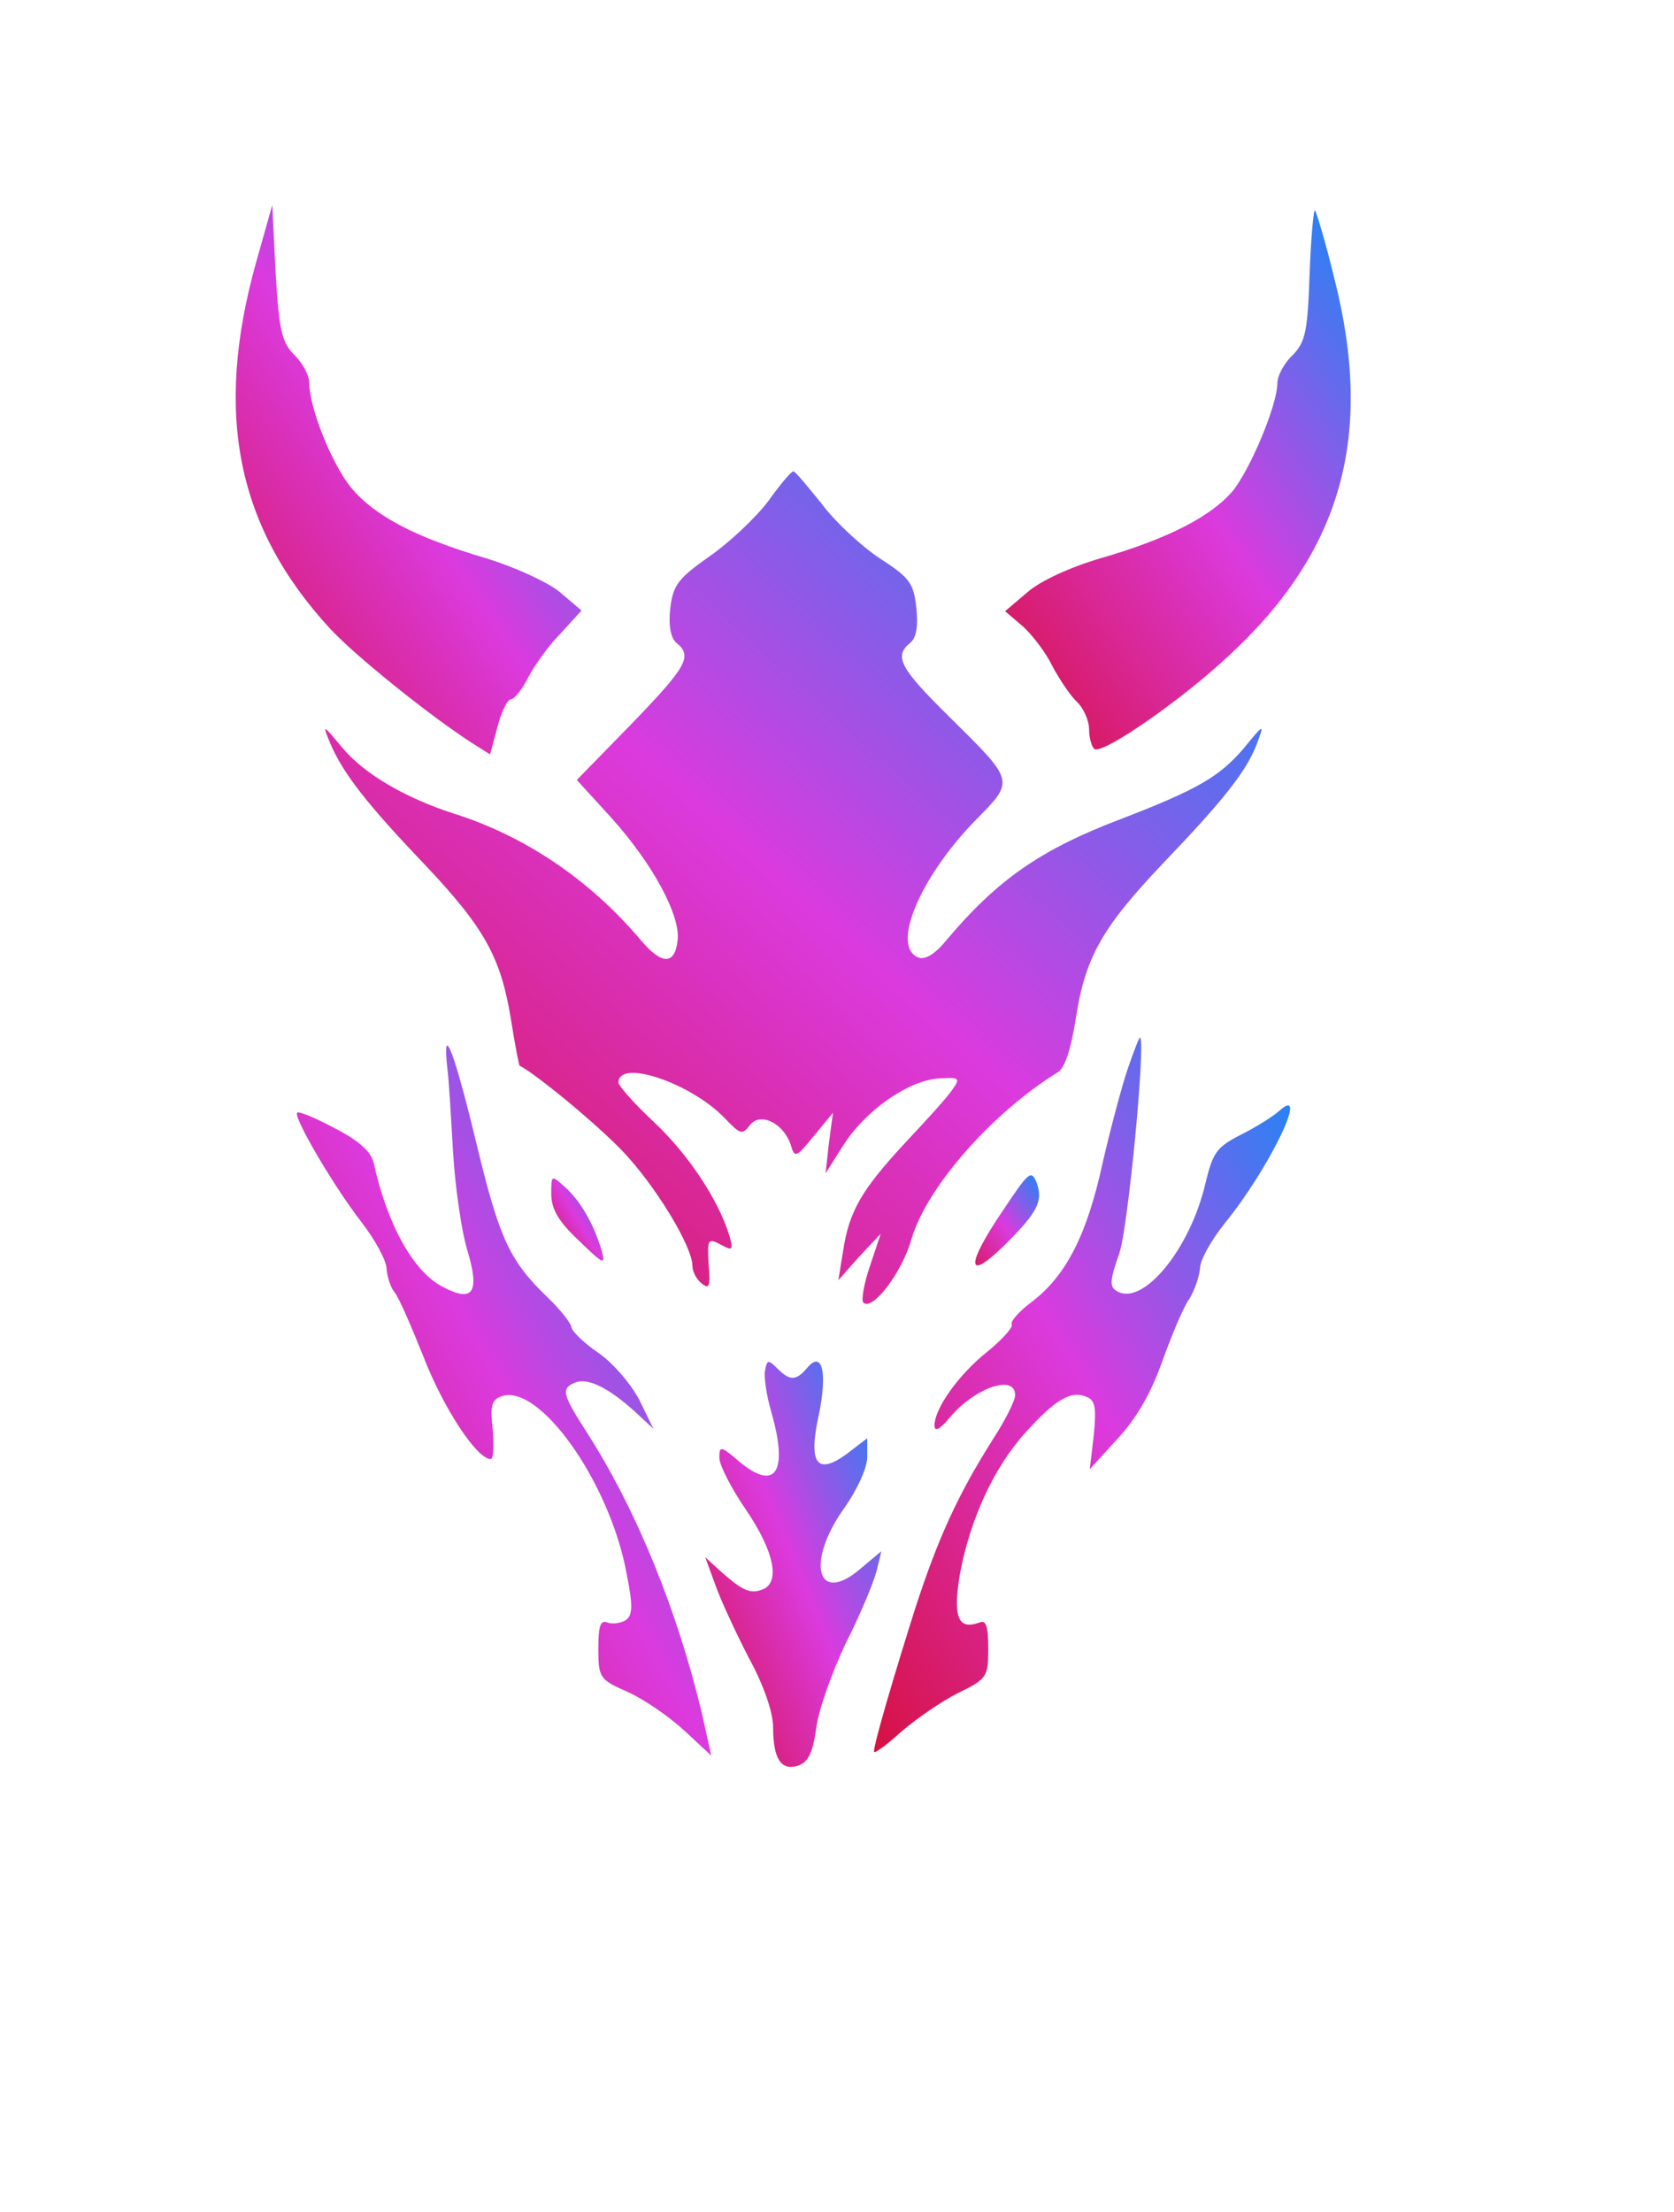 <?xml version="1.0" standalone="no"?>
<!DOCTYPE svg PUBLIC "-//W3C//DTD SVG 20010904//EN"
 "http://www.w3.org/TR/2001/REC-SVG-20010904/DTD/svg10.dtd">
<svg version="1.0" xmlns="http://www.w3.org/2000/svg"
 width="249pt" height="329pt" viewBox="0 0 249 329"
 preserveAspectRatio="xMidYMid meet">
 <defs>
    <linearGradient id="gradient" x1="0%" y1="0%" x2="100%" y2="100%">
      <stop offset="0%" stop-color="#D61142" />
      <stop offset="50%" stop-color="#DB3ADE" />
      <stop offset="100%" stop-color="#0C8EF7" />
    </linearGradient>
  </defs>

  <!-- Apply the gradient to the <g> element -->
  <g transform="translate(0,329) scale(0.1,-0.1)"
     fill="url(#gradient)" stroke="none">
<path d="M381 2900 c-63 -225 -29 -394 110 -545 38 -41 149 -130 211 -170 l27
-17 11 41 c6 23 15 41 20 41 5 0 17 15 26 33 9 17 30 47 48 65 l31 34 -33 28
c-19 15 -67 37 -110 50 -104 31 -164 62 -200 105 -29 36 -62 119 -62 156 0 11
-10 29 -22 41 -19 19 -23 37 -28 122 l-5 101 -24 -85z"/>
<path d="M1948 2883 c-3 -86 -6 -101 -25 -121 -13 -12 -23 -31 -23 -42 0 -32
-40 -128 -67 -161 -32 -37 -95 -70 -195 -99 -45 -13 -91 -34 -110 -51 l-33
-28 27 -23 c14 -13 34 -39 43 -58 10 -19 26 -43 36 -53 11 -10 19 -29 19 -42
0 -13 4 -26 8 -29 13 -8 131 74 200 139 168 155 216 327 157 560 -13 54 -27
100 -29 102 -2 3 -6 -40 -8 -94z"/>
<path d="M1143 2545 c-18 -24 -57 -61 -87 -82 -47 -33 -55 -43 -59 -78 -3 -26
1 -44 9 -51 25 -20 15 -36 -67 -121 l-81 -83 52 -57 c61 -68 102 -144 98 -181
-4 -37 -23 -38 -55 0 -76 90 -173 155 -278 188 -71 23 -132 58 -165 97 -30 36
-31 37 -19 8 19 -45 55 -91 140 -180 90 -95 114 -139 129 -231 6 -38 12 -69
13 -69 24 -12 115 -87 154 -128 49 -52 103 -141 103 -170 0 -8 6 -20 14 -26
11 -9 13 -4 10 29 -2 37 -1 39 18 29 18 -10 19 -8 13 13 -16 53 -61 121 -112
169 -29 27 -53 54 -53 59 0 36 109 -1 159 -54 22 -23 25 -24 36 -10 15 21 50
4 61 -28 6 -21 8 -20 35 13 l28 34 -6 -45 -5 -45 26 41 c32 51 95 96 141 100
32 2 34 1 22 -16 -7 -11 -39 -46 -70 -79 -65 -70 -84 -102 -93 -162 l-7 -43
31 35 32 34 -16 -48 c-9 -26 -13 -51 -10 -54 13 -14 58 44 72 95 23 77 120
187 217 247 11 6 20 35 27 79 14 92 39 136 129 231 91 95 126 139 141 180 11
29 10 29 -20 -8 -36 -42 -68 -61 -185 -106 -118 -45 -182 -90 -257 -179 -17
-21 -32 -30 -42 -26 -41 16 2 118 83 202 61 62 62 58 -38 157 -72 71 -82 89
-57 109 9 7 12 25 9 52 -4 37 -10 45 -55 74 -27 18 -66 54 -86 81 -21 26 -39
48 -42 48 -3 0 -20 -20 -37 -44z"/>
<path d="M1678 1702 c-9 -26 -26 -90 -38 -142 -23 -106 -54 -167 -105 -206
-19 -14 -33 -30 -30 -34 2 -4 -14 -22 -36 -40 -43 -34 -79 -85 -79 -110 0 -10
8 -6 23 12 37 44 97 65 97 33 0 -8 -15 -38 -34 -67 -51 -81 -80 -144 -114
-248 -32 -101 -62 -203 -62 -215 0 -4 18 9 40 29 23 20 61 46 85 58 43 21 45
24 45 66 0 33 -3 43 -13 39 -32 -12 -40 8 -29 73 15 80 50 157 97 209 45 50
68 63 90 54 14 -5 16 -15 12 -57 l-6 -51 42 46 c28 30 50 69 66 115 14 38 31
80 40 92 8 13 15 34 16 46 0 12 17 42 37 67 66 81 127 208 81 167 -10 -9 -36
-25 -58 -36 -35 -18 -41 -26 -52 -72 -23 -99 -94 -184 -132 -160 -11 6 -10 17
4 56 13 39 39 310 31 321 -1 2 -9 -19 -18 -45z"/>
<path d="M665 1705 c3 -22 6 -80 9 -130 3 -49 12 -114 21 -144 19 -63 9 -79
-36 -55 -44 22 -83 93 -103 184 -4 17 -21 33 -58 52 -28 15 -54 26 -56 23 -6
-6 54 -109 96 -163 20 -26 37 -57 37 -69 1 -12 6 -28 12 -35 6 -7 25 -51 43
-96 29 -75 79 -152 100 -152 4 0 5 20 3 43 -4 35 -2 45 12 50 56 22 162 -127
187 -263 10 -50 9 -63 -2 -70 -7 -4 -19 -6 -27 -3 -10 4 -13 -6 -13 -39 0 -43
2 -46 43 -64 23 -10 61 -36 84 -57 l41 -38 -14 63 c-36 151 -96 300 -170 416
-38 59 -40 67 -18 76 19 7 49 -8 88 -43 l28 -26 -21 43 c-12 23 -39 55 -61 70
-22 15 -39 32 -40 38 0 5 -16 26 -36 45 -56 54 -71 87 -104 223 -33 138 -52
189 -45 121z"/>
<path d="M1492 1490 c-55 -81 -55 -107 -1 -55 52 51 61 68 51 96 -8 20 -12 16
-50 -41z"/>
<path d="M820 1514 c0 -22 11 -41 41 -69 37 -36 40 -37 34 -15 -12 40 -31 73
-54 94 -21 19 -21 19 -21 -10z"/>
<path d="M1138 1252 c-2 -9 2 -37 9 -61 26 -90 7 -120 -47 -75 -28 24 -30 24
-30 6 0 -11 18 -46 40 -78 42 -62 51 -108 24 -118 -18 -7 -29 -2 -62 27 l-23
21 15 -41 c8 -23 31 -72 50 -109 22 -40 36 -81 36 -103 0 -47 12 -65 37 -57
15 5 22 19 27 55 3 26 23 83 44 127 22 43 42 92 46 108 l7 29 -31 -26 c-64
-55 -82 8 -25 89 20 28 35 61 35 77 l0 28 -30 -23 c-45 -33 -58 -15 -42 58 13
63 5 96 -17 70 -17 -20 -26 -20 -45 -1 -13 13 -15 13 -18 -3z"/>
</g>
</svg>
